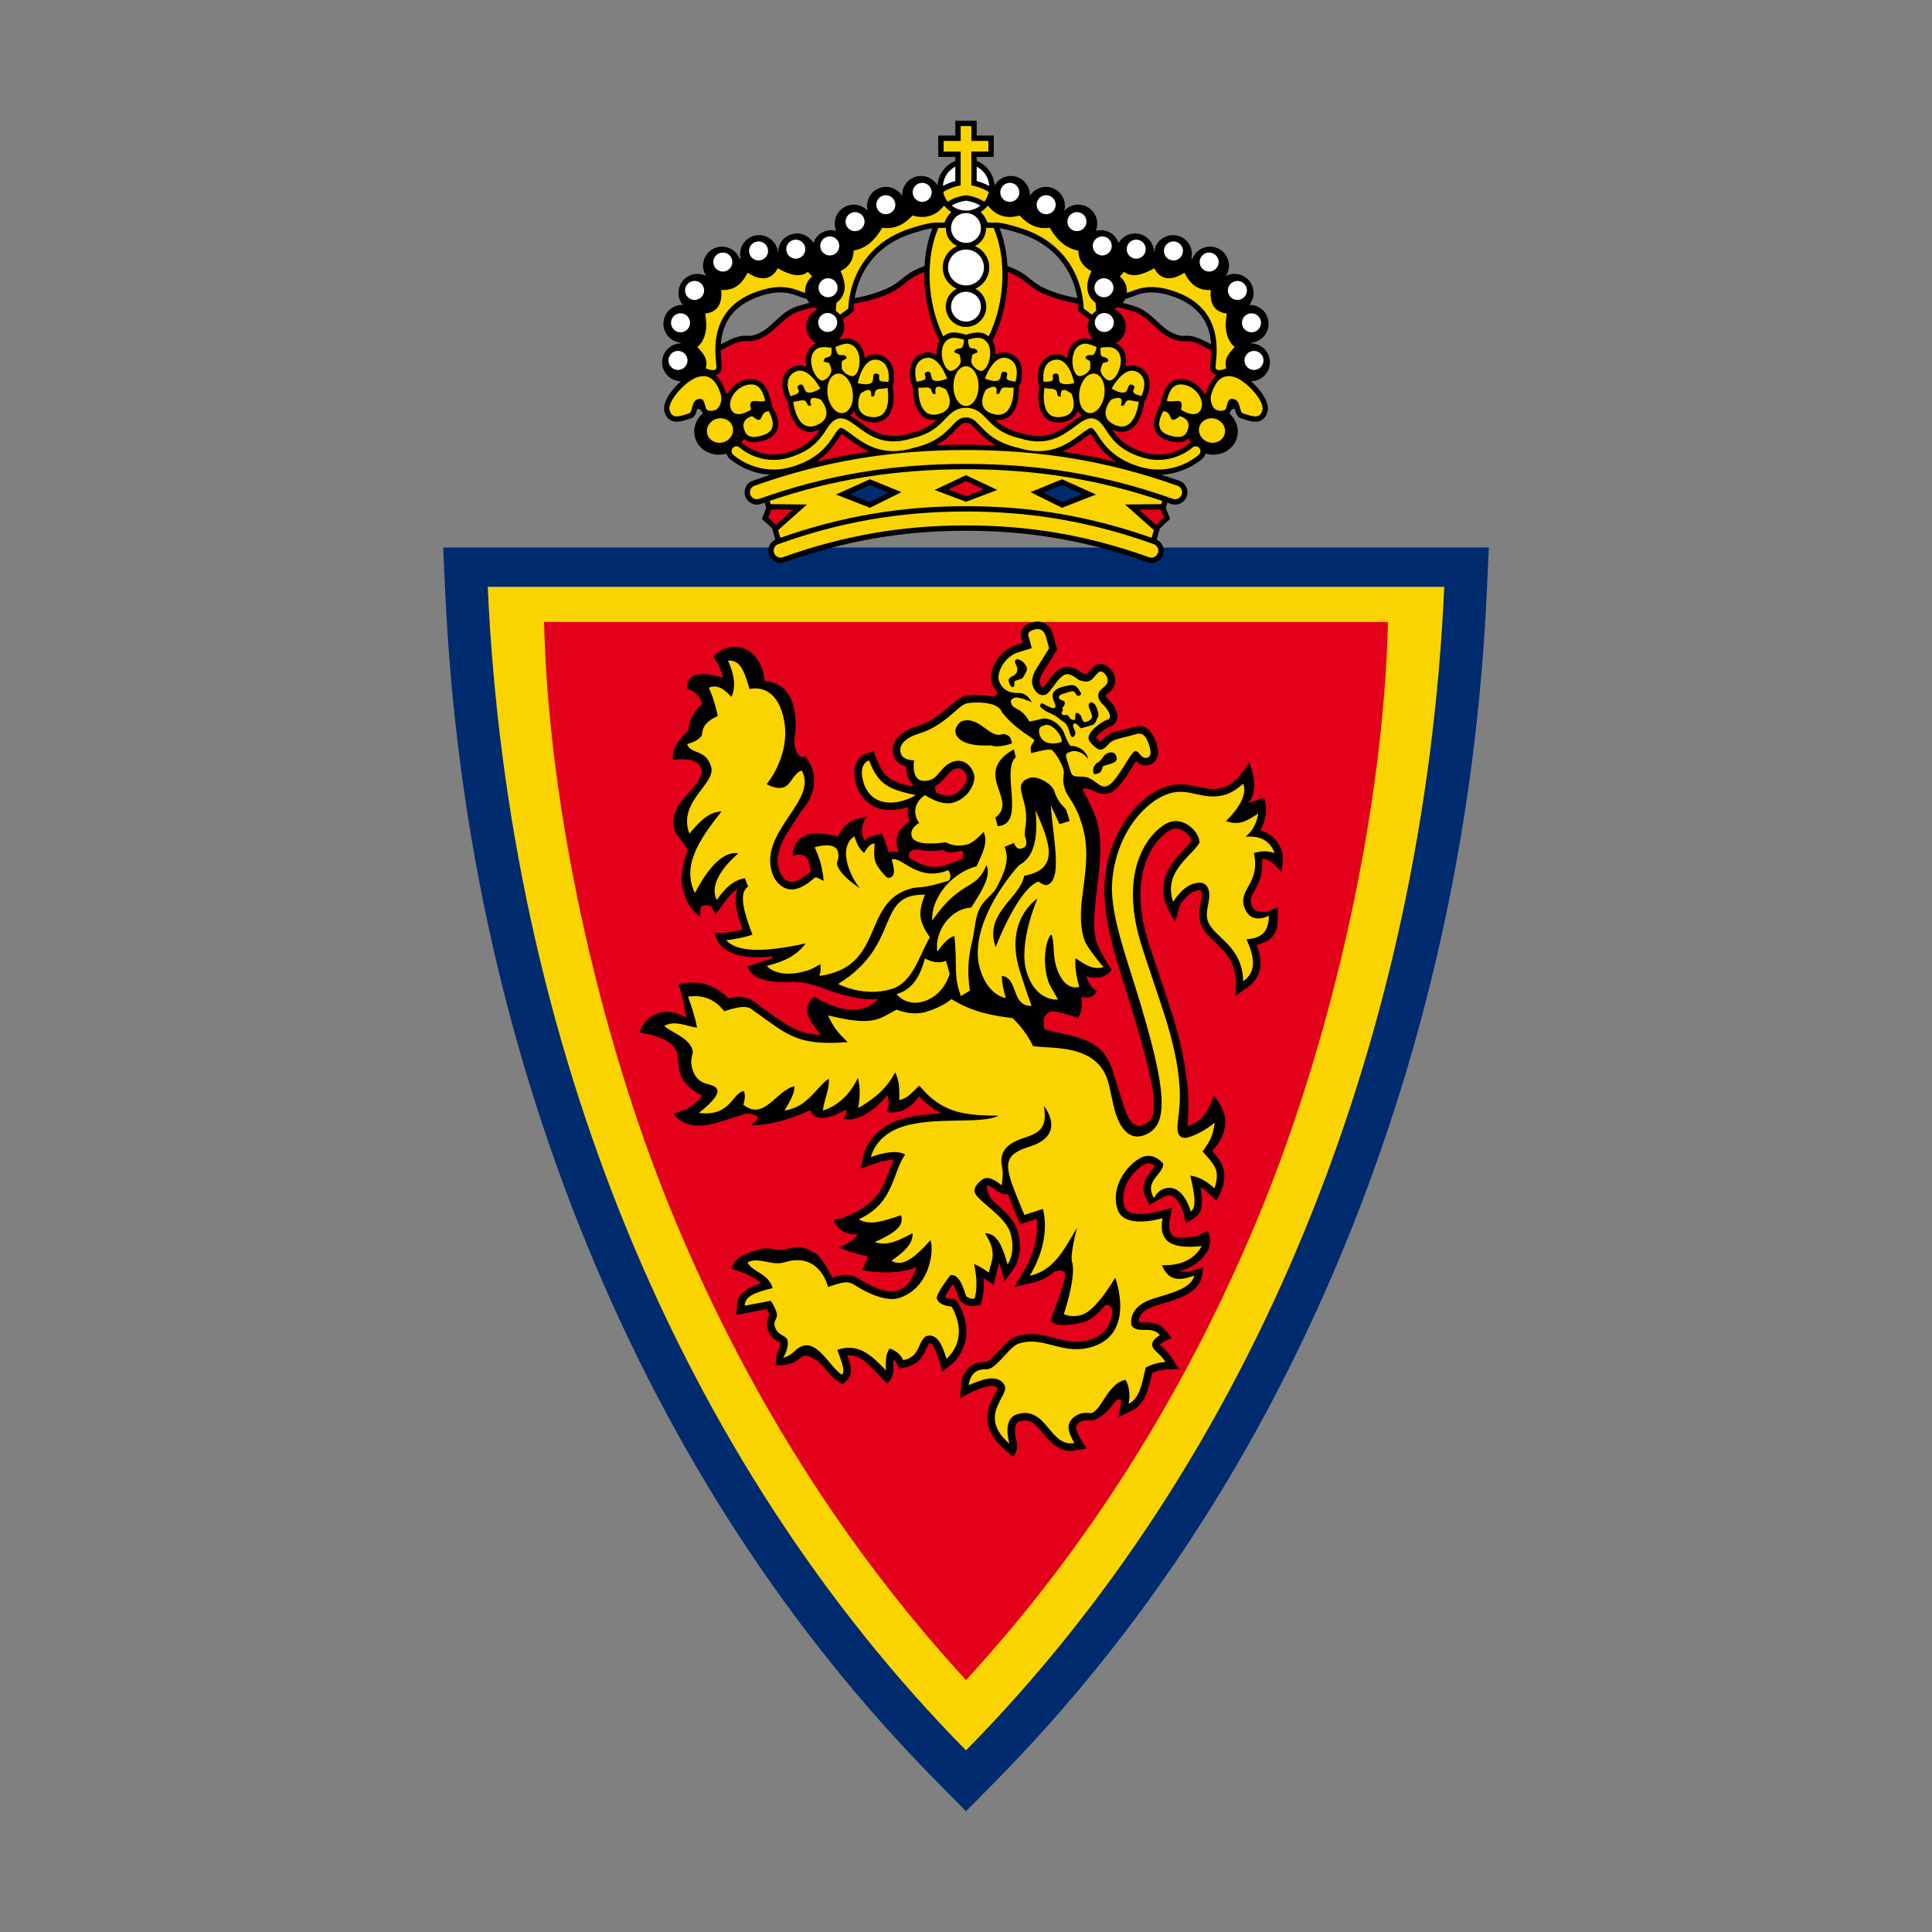 <?xml version="1.0" encoding="UTF-8"?>
<svg data-name="图层_1" xmlns="http://www.w3.org/2000/svg" version="1.1" viewBox="0 0 800 800">
  <rect x="0" y="0" width="800" height="800" fill="#808080" stroke="none"/>
  <!-- Created by @FCLOGO 2025-7-2 GMT+8 22:43:45 . https://fclogo.top/ -->
<!-- FOR PERSONAL USE ONLY NOT FOR COMMERCIAL USE -->
  <path d="M183.515,226.711l.767,17.095c4.294,95.773,24.154,187.385,59.023,272.291,35.025,85.275,83.502,159.671,144.092,221.12l12.603,12.783,12.604-12.783c60.587-61.45,109.066-135.845,144.088-221.12,34.871-84.906,54.73-176.517,59.025-272.291l.767-17.095H183.515Z" style="fill: #002b6e;"/>
  <path d="M400,724.789c118.578-120.263,189.595-293.589,198.033-481.777H201.967c8.438,188.188,79.454,361.513,198.033,481.777" style="fill: #f9d400;"/>
  <path d="M400,695.666c50.519-54.942,91.556-119.976,121.898-193.86,30.686-74.711,51.146-168.701,52.81-244.245H225.291c1.665,75.544,22.127,169.534,52.812,244.245,30.342,73.884,71.378,138.918,121.897,193.86" style="fill: #e2001a;"/>
  <path d="M376.365,355.128h0c-.283-2.602,1.159-3.533,3.736-3.349l.008-.015c2.715.679,6.334.742,10.874.164,1.273,1.844,3.974.796,7.176.396,1.269-.156.378,3.321.378,3.321l-6.163,2.295c-6.709,2.742-12.07-.43-16.01-2.811M387.586,328.006h0s-.707-2.349-.401-2.493c1.86-.876,3.157-2.412,4.323-3.793,1.301-1.536,2.422-2.863,4.144-3.399,3.218-1.003,4.439,2.352,4.65,3.035.493,1.583-1.461,6.478-6.249,7.967-1.99.62-4.657-.238-6.69-1.189l.222-.127ZM521.913,343.87c1.012-1.85,1.712-3.975,2.164-6.525.359-2.593-.047-4.847-.579-7.035,0,0-4.722,1.506-6.634,2.284,2.63-3.097,3.757-8.738.345-16.908-2.18,3.84-5.571,7.848-8.86,9.64-.135.071-.266.133-.399.198-.397.195-.795.376-1.185.496-4.056,1.263-7.17.578-10.77-.217-3.663-.806-7.816-1.722-12.814-.169-11.207,3.487-23.622,17.73-25.667,38.206-1.155,11.574,2.068,24.96,6.754,39.797l1.772,5.65c14.053,45.172,14.46,54.387,6.845,56.759-3.815,1.185-6.154-3.517-7.445-7.671l-3.754-11.771c-.15-.481-.338-.904-.507-1.352.005-.281-.019-.572-.112-.87-4.231-13.6-11.411-14.213-28.491-18.078,0,0-2.025-6.033,2.599-7.468,2.762-.427,11.274,2.719,11.274,2.719,1.566-3.159,1.944-6.033,1.222-8.634,2.499.276,4.964.431,6.479-2.451-2.406-1.768-3.777-3.855-4.248-6.21,4.064,1.136,7.698.855,10.332-2.636,0,0-5.171-8.238-6.156-11.407-3.861-12.412,4.941-34.863-.067-50.959-1.234-3.961-5.784-12.539-5.784-12.539,2.881-1.07,5.059,1.794,8.526,2.019.122.012.243.022.364.026.207.002.414-.004.627-.024.481-.037.975-.108,1.504-.274,3.245-1.009,5.949-5.026,9.418-10.588.54-.869,1.18-1.889,1.74-2.73,1.103,1.107,2.932,2.371,5.644,1.526.845-.261,4.966-1.914,2.892-8.585-1.885-6.053-5.081-8.425-9.496-7.053l-4.453,1.182-3.754.987c-2.768.862-4.037,2.29-4.878,3.235-.3.341-.498.546-.697.699-.593-.437-1.353-1.201-1.794-1.761.377-1.147,3.999-3.904,5.526-4.378,1.603-.498,2.755-1.646,3.164-3.146.273-1.012.175-2.05-.135-3.043-.583-1.88-1.921-3.595-2.88-4.652l-.131-.142-.154-.134c-.56-.478-1.204-1.23-1.331-1.543.002-.005-.072-.378-.074-.385.024.024.83-.744.83-.744,0,0,.647-.589.933-.852,1.945-1.663,2.586-4.175,1.84-6.571-.245-.793-.644-1.57-1.194-2.302-1.865-2.469-4.721-3.247-6.794-1.851l-2.404,2.288c-.38.436-.95,1.089-1.204,1.208-.272.056-1.101-.136-1.77-.398-1.424-1.176-4.632-3.407-7.772-2.431-2.8.874-4.796,3.587-6.558,5.981-.602.819-1.449,1.945-1.924,2.361-.366-.011-.972-.749-1.371-2.031-.164-.525.281-2.208.896-3.399l6.38-10.272-1.684-6.222c-1.323-4.255-4.724-6.216-8.661-4.992-5.372,1.67-4.924,5.154-4.483,6.571,0,0,.281,1.026.541,1.995-1.388.432-2.78.864-2.78.864-7.155,2.225-11.57,10.489-10.028,15.439.488,1.571,1.208,2.826,2.057,3.827.921,1.082-1.282,2.165-2.054,1.976-4.647-1.121-10.027-.52-11.569-.041-1.838.571-3.574,2.078-5.774,3.988-3.164,2.749-7.498,6.513-13.371,8.339-11.567,3.6-10.506,10.186-9.903,12.12.849,2.731,3.049,4.006,5.21,4.606.007,1.165.115,2.477.516,3.771.406,1.308,1.089,2.57,2.201,3.559.824.73-.875.855-2.083.548-7.526-1.921-10.126-3.745-13.101-11.512l-1.042-2.713-2.773.862c-3.536,1.099-6.798,5.175-4.351,13.034,1.433,4.605,4.319,7.868,8.344,9.443,3.782,1.476,8.443,1.337,13.091-.285-.005.026-.014.054-.018.08-.285,1.623-.155,3.321.352,4.95.084.268.283.504.389.77-5.106,3.299-6.781,7.623-4.603,13.071l.003.004c-1.338-.432-2.703-.533-4.1.039l-2.787-7.885-3.721.983c-1.594.292-2.772,1.064-3.743,1.975-1.614-3.878-1.028-7.115,1.114-9.882-6.694.908-9.139,3.203-11.371,7.106-.266.347-.503.753-.694,1.25-.646-.576-1.229-.669-2.099-.623-9.117-2.423-16.346-.074-16.549,8.586,4.435-2.007,6.958.093,7.47,6.483l-1.276.825c-1.123.953-2.821,2.394-5.269,3.155-3.388,1.054-5.753-2.215-6.518-4.672-2.281-7.333,2.289-14.125,6.71-20.694.979-1.458,1.964-2.928,2.876-4.41,0,0,7.118-7.08,4.118-16.721-1.111-3.565-2.967-5.16-2.967-5.16-1.948.608-3.148-.702-4.036-3.379-.532-1.712-.484-3.096-.307-4.537.022-.137.033-.275.054-.408.052-.379.106-.758.162-1.158l-.012.024c.469-4.046.306-8.316-.996-12.505-2.277-7.315-7.255-9.002-11.578-9.356-1.97-15.891-15.016-17.32-21.286-10.009,2.095,2.625,3.338,5.527,3.98,8.608-8.246-2.385-15.204-2.643-14.789,4.6,0,0,4.659,1.014,6.302,6.295-2.342,1.247-5.887,6.756-5.729,10.907-3.58,3.307-7.152,7.273-6.414,12.207,4.652-.707,9.447-.136,11.129,2.43.093.158.181.325.266.51.024.059.056.11.073.172.11.257.211.527.309.836.478,1.541-.458,3.762-2.487,6.439-3.792,5-11.794,10.375-8.246,19.793l4.708,6.517s.543.289.113,1.422c-1.9,4.99-3.148,11.32-1.506,16.594.309.999,1.461,3.942,1.461,3.942,0,0,1.956,3.792,5.337,6.305l.279-4.042c1.284-.75,2.714-1.029,4.442-.325l1.685,3.419,3.014-4.19c2.111-2.941,3.924-5.043,6.048-6.368-1.316,3.213-.843,7.541.923,13.215.343,1.106.841,2.394,1.27,3.597-2.383.593-4.71,1.062-7.162,1.322l-4.479.151c.38,1.816,1.339,3.447,2.509,5.005,3.818,4.231,10.73,5.731,21.638,4.641-.706,1.344-1.882,1.36-3.06,1.645l-7.489,2.576c.525,1.333,1.548,2.587,2.898,3.776.175.23,4.754,2.967,12.952,2.591l-.007.009c.105-.009.203-.004.305-.017.07,0,.136-.004.203-.009,10.419-.759,15.86,4.003,26.767,6.116,3.017.752,6.812,1.288,10.964.972h.089c-5.324,5.376-13.062,6.883-26.56-.986,0,0-4.037,2.848-2.558,7.601.862,2.77,5.382,8.288,5.402,8.311-9.415-.61-13.942-3.851-22.005-9.704l-4.645-3.336c-3.039-2.489-6.34-3.764-11.606-2.151-4.384-4.533-10.355-7.26-17.02-6.436l-3.796.471,1.249,3.614c.659,1.91,1.161,6.378,1.735,8.227.22.705.339,1.419.535,2.123-8.684-4.772-16.372-2.205-19.717,6.131,0,0,13.449,1.323,15.584,8.19.946,3.038.247,4.992,1.482,8.955,1.807,5.807,9.004,8.928,9.004,8.928-2.868,4.083-5.849,5.867-11.74,7.419,0,0,3.991,8.173,18.12,3.777,3.299-1.028,8.983-2.795,11.489-3.577,2.507-.779,5.225,1.24,5.225,1.24-.312,1.375-1.383,2.439-2.783,3.363,6.787.332,15.86-2.184,24.445-6.158,1.816,4.631,7.106,4.035,14.834-.268.501.851.086,2.155-.996,3.781,5.259,1.555,12.07-2.635,18.146-9.737.821,1.945.641,4.297-.199,6.906,5.888,1.358,10.753-2.679,13.274-6.439,3.06,3.214,6.194,5.554,9.408,7.147-5.707.23-11.618.765-17.02,2.442-13.047,4.064-15.286,14.53-15.374,14.975l-1.08,5.386,5.168-1.863c3.704-1.335,6.478-1.823,8.464-1.85-.815,1.746-1.53,3.513-2.185,5.264-1.079,2.883-2.135,5.697-3.788,8.302-4.198,5.64-10.309,9.395-19.075,11.638,2.48,4.806,6.185,5.822,10.205,5.803-1.615,2.282-4.399,4.037-8.025,5.395,3.839,1.535,7.814,2.822,11.999,3.652-.268,1.711-1.113,3.621-2.301,5.64,9.736,1.87,17.528.945,22.639-1.25-1.349,4.058-3.047,7.407-6.548,9.193-.569.264-1.133.527-1.761.722-4.194,1.304-11.944-2.456-15.848-5.129-3.528-2.052-6.194-1.79-10.668-.389-2.091-3.095-3.938-8.216-7.744-10.415-3.898-2.248-6.632-2.886-11.865-1.263-1.748.545-3.814.138-5.999-.289-1.597-.315-3.65.014-5.722.654-.004,0-.009-.006-.013,0-6.075,1.887-9.352,3.141-10.482,7.734,4.527,1.155,8.69,3.031,12.268,6.005-5.623,1.646-9.482,3.784-9.985,8.922l-.403,4.106s10.003-1.867,12.767-2.381c.357.683.737,1.483,1,2.333.029.088-.198.619-.198.619-.476,1.02-1.273,2.717-.501,5.199,1.08,3.469,3.377,4.753,4.751,5.518,0,0,.249.152.454.272.137,1.067-.596,3.181-1.454,4.612l-.475,4.75,3.984-.169c3.083-.89,4.107-1.149,5.328-2.243.917-.82,1.394-1.226,2.202-1.477,2.271-.704,5.919,1.611,8.566,4.749,1.888,2.243,3.675,4.36,5.677,5.63l1.912,1.219,1.739-1.457c2.362-1.979,1.943-5.151.94-8.376-.211-.682-.462-1.356-.707-2.035,5.008-.37,7.718,2.502,12.768,7.81l3.637,3.828c1.512-1.045,2.452-2.86,2.728-5.549-.06-1.524-.097-3.059.059-4.403.452.444.86.904,1.267,1.69l1.059,2.053,2.271-.427c5.989-1.134,7.763-5.1,8.937-7.723.512-1.151.901-1.869,1.374-2.343.227-.004.387.026.454.061.594.311,1.802,1.589,3.362,6.599.069.226.14.459.212.7l1.292,4.356,3.583-2.795c.38-.298,9.258-7.404,5.355-19.953-1.226-3.942-2.516-5.741-2.762-6.06l-.901-1.171-1.494-.038c-1.029-.026-2.215-.359-2.789-.722.495-1.111,1.807-3.186,3.414-5.399.52.726,1.323,2.201,2.379,5.602.03.099.337,1.105.337,1.105l.62.566c.274.256,2.768,2.435,6.223,1.7l1.804-.386.522-1.772c.791-2.687,1.004-5.847.758-9.348.156.108.281.182.44.294l3.676,2.541,1.795-7.16c.193-.695.389-1.396.553-2.118.165.536.326,1.073.497,1.669l1.741,6.084,3.737-5.108c.188-.255,4.546-6.371,1.57-15.94-1.517-4.874-6.348-9.01-10.229-12.337-1.635-1.396-2.955-6.002-2.344-6.293.452-.099,2.473.917,3.926,2.266,0,0,4.369,2.489,4.619,1.166,1.649,4.231,3.908,9.667,4.043,9.992l1.097,2.636s4.802-1.555,6.864-2.22c.729,6.982-1.046,14.491-5.527,21.987l-3.667,6.128,6.982-1.511c3.739-.809,6.749-2.398,9.287-4.468,1.643-1.341,4.935-.877,4.761.993-.43,4.606-3.861,12.472-5.321,16.81l-.826,2.456,2.269,1.249c.429.238,6.139.783,11.725-.955,2.892-.9,5.839-3.573,8.389-6.556,1.116-1.301,3.513.233,3.289,2.425-.177,1.775-.6,3.547-1.399,5.182-1.493,3.046-4.047,5.098-7.81,6.27-5.566,1.728-10.026.57-14.745-.657-4.789-1.25-9.741-2.541-15.608-.712-2.782.864-5.122,3.425-7.598,6.135-1.555,1.704-3.686,4.037-4.865,4.404l-.864.053-3.139.42c-4.788,1.484-6.392,6.378-6.584,9.031l-.402,5.566,4.955-2.609c.013-.009,1.551-.812,5.157-1.933,2.742-.854,4.825-.621,5.353.524-.118.532-.708,1.663-1.181,2.55-1.639,3.072-4.221,7.917-2.446,13.626.884,2.839,2.844,5.891,6.532,9.048l3.521,3.012c1.373-1.586,2.026-3.595,1.447-6.304-.575-1.823-1.128-5.398-.165-7.235.285-.545.672-.86,1.294-1.054,4.305-1.341,6.351.796,9.887,5,3.067,3.656,6.887,8.203,13.441,7.032l4.439-.795-2.337-3.862c-.011-.023-1.202-1.998-1.813-3.963-.795-2.56,2.366-3.576,2.398-3.583,1.083-.339,1.669-.281,2.349-.213l2.557-.156c2.754-.86,6.354-4.183,8.266-7.107,1.414-2.167,3.283-1.66,3.008-.196l-1.143,6.171,5.592-2.842c5.397-2.74,6.684-8.135,8.355-15.559,1.905-.8,3.809-1.322,5.674-1.413l5.351-.264-2.898-4.506c-1.462-2.269-2.901-3.606-3.955-4.578-.347-.322-.748-.705-.938-.945.235-.329.818-.813,1.367-1.085l3.378-1.69-2.296-2.994c-2.666-3.432-6.375-3.432-8.832-3.428-1.42-.004-2.088-.057-2.466-.23-.021-1.507.701-4.688,6.812-6.589l2.417-.745c7.814-2.377,15.191-4.62,16.852-11.032l.72-4.206-4.451,1.385c-2.512.867-4.474.272-5.824.159,5.56-1.223,9.872-4.217,12.344-8.921,1.123-2.506.829-5.125-.28-7.808l-4.554,2.36c-6.344.686-8.625,1.075-10.256-.666-.357-.38-.624-.86-.807-1.447-.376-1.206-.389-2.848-.034-4.91l.853-4.97c-1.681.687-3.705,1.297-5.809,1.754-.099.027-.186.048-.288.074,0-.006.002-.01.008-.017-.407.085-.813.167-1.222.241.004.009.012.021.017.026-4.147.847-11.114,1.499-12.298-2.313-2.765-8.885,5.594-16.841,8.867-17.857,1.502-.471,2.79.234,3.653.908-.332.562-.795,1.193-1.247,1.755-1.762,2.181-4.516,5.596-3.034,10.355l2.077,4.024c0,.004.005.008.005.013.009-.009,5.268-3.215,7.026-3.766,1.02-.315,1.836-.254,2.656.203,2.427,1.344,4.01,5.649,4.374,7.045l1.056,4.067,3.571-2.2c3.578-2.209,3.437-7.161,2.408-12.666,1.184.699,2.375,1.525,3.596,2.679l3.11,2.947,1.819-3.881c.243-.514,2.328-5.186.838-9.979-.68-2.182-2.858-4.918-4.529-6.819,7.096-7.512,7.199-15.601.583-22.901-2.178,7.205-5.528,11.188-10.71,12.601.148-4.81.832-12.265-.56-20.172-.682-6.414-2.294-14.646-5.654-25.447l-1.776-5.38c-1.041-3.42-2.125-6.726-3.24-9.811l-4.988-15.104c-10.303-33.12,6.239-45.91,9.924-47.056,2.121-.659,4.079.413,5.056,1.111,1.548,1.101,2.535,2.566,2.9,3.743-.703.971-1.705,2.083-2.871,3.303-4.497,4.708-11.23,11.757-7.983,22.189.089.285.185.573.289.862.756,2.249,2.138,4.665,3.773,7.137l1.84-6.656c.778-1.367,3.482-5.127,6.597-6.095,2.06-.642,2.203-.184,2.398.449.374,1.198.071,2.777-.283,4.608-.471,2.441-1.006,5.211-.091,8.157,1.031,3.308,3.52,5.673,6.156,8.178,4.059,3.858,8.254,7.845,8.39,16.123l.097,5.887,4.795-3.415c6.232-4.43,6.092-10.654,4.381-16.151-.156-.503-.382-.928-.564-1.417,5.393-1.534,8.52-3.6,8.697-10.287l.141-5.327-4.337,1.802c-.603.322-3.547.086-4.901-.469-.794-.324-1.419-1.206-1.857-2.615-.598-1.921.013-3.157,1.455-5.765,1.608-2.915,3.557-6.891,3.008-12.924,3.382-.753,7.945,5.292,7.945,5.292.748-3.223.841-6.185.176-8.825-1.198-3.287-3.69-6.934-8.78-8.307Z"/>
  <path d="M287.709,369.813h0c3.475-6.641,10.431-17.866,18.049-16.442-6.467,5.516-12.053,13.046-8.983,19.285,3.518-4.89,6.612-8.084,11.664-9.044l1.335,3.49c-2.858,2.128-3.466,6.258,1.805,19.957-3.676,1.123-7.098,1.852-10.882,2.254,4.423,4.898,15.089,5.222,32.898,1.343-3.364,4.556-8.092,7.352-16.115,9.296,0,0,4.447,5.792,17.07,1.864,2.177-.676,5.11-2.596,5.11-2.596.266,1.661.205,3.127-.363,4.894,27.062-3.651,17.522-29.868,37.147-35.973,4.82-1.5,3.909.418,16.19-3.402,1.033-.322,1.318-2.893.013-4.41-12.731,5.205-19.387-6.067-23.41-4.425,0,0,1.323,4.237.833,5.91-.49,1.672-2.168,1.923-2.805,1.501-.635-.42-4.062-4.157-4.811-6.559-.93-2.992-.209-5.891-.341-7.572-2.026.367-3.079,1.979-4.302,3.983-2.322-1.807-3.14-4.337-4.007-6.812,0,0-5.605,2.615-2.604,12.265,1.782,5.731,4.873,9.186,4.873,9.186,0,0-7.967-4.959-9.428-9.655-.461-1.482,1.229-2.535.267-5.624-1.36-4.372-9.587-1.675-9.587-1.675,2.151,4.482,3.369,9.03,3.712,13.955,0,0-2.666-1.69-3.468-1.441-.803.251-3.146,3.248-7.506,4.605-4.935,1.534-9.006-2.246-10.395-6.712-5.324-17.111,19.3-29.808,12.295-42.221-3.527,1.214-4.419,6.034-7.519,6.997-3.214 1-6.968-1.358-6.968-1.358,0,0,11.446-13.388,6.377-29.678-3.893-12.517-13.455-9.661-13.455-9.661-2.459-8.307-4.131-12.066-8.961-11.816,2.766,6.076,3.345,11.15,1.404,15.039-2.683-2.962-5.712-5.419-9.354-3.762,1.748,3.591,2.846,7.679,3.758,11.672-7.525,3.326-6.08,7.157-6.744,8.266-1.563,1.851-3.333,2.605-5.999,3.379,1.653,4.499,7.635,1.882,9.925,9.245,2.282,7.33-14.019,14.415-8.962,27.841,5.65-6.937,9.233-9.049,13.262-9.162-9.755,12.334-16.273,22.542-11.02,33.77M379.212,329.274h0c-10.977-2.502-15.32-3.92-19.329-14.38-2.869.893-3.777,4.449-2.315,9.154,3.143,10.101,13.642,9.857,21.644,5.226ZM519.181,353.209h0c3.148-.828,5.474-1.026,8.602.027-2.199-6.031-7.202-7.171-12.05-6.774,2.974-2.414,4.508-5.216,5.296-9.663,0,0-3.61,2.668-6.603,3.599-3.259,1.016-6.788-.4-6.788-.4,3.598-3.483,9.202-10.151,7.164-15.454,0,0-3.858,3.419-7.117,4.432-9.464,2.945-14.956-3.071-23.582-.386-9.069,2.821-21.471,15.16-23.506,35.555-1.229,12.316,4.284,27.734,9.61,44.852,13.911,44.721,13.806,57.885,2.936,61.269-3.917,1.217-8.463-.507-11.325-9.707-1.164-3.743-2.076-9.78-3.09-13.038-4.832-15.54-23.472-13.073-31.027-14.391-1.854-4.187-4.687-7.761-8.313-11.509-8.171-1.128-16.195-2.25-25.444-7.92,0,0-3.166,3.012-10.252,5.22-6.249,1.941-12.434-.864-12.434-.864-7.308,3.815-9.269,7.13-28.419,2.372,2.764,6.093,5.086,7.979,8.174,11.072-21.38,1.724-25.158-3.28-39.503-13.396-1.774-1.486-4.516-1.781-11.591.614-3.848-4.772-8.317-6.876-15.013-6.046,1.47,4.251,2.921,8.457,3.708,12.848-4.305-.498-9.122-3.249-13.547-.712,2.922,2.774,10.055,4.692,11.671,9.888.684,2.199-1.523,3.176.064,8.285,2.385,7.658,9.147,4.878,10.214,8.309.989,3.168-7.655,9.531-7.655,9.531,13.465,1.697,13.699-8.416,18.727-9.016.551,1.768.363,3.655-.288,5.596,8.46,7.018,13.617-5.881,21.176-7.653.078,3.124-1.843,6.175-4.11,10.064,9.59-1.145,13.533-10.193,18.317-13.133.413,4.122-1.919,8.418-2.453,13.22,6.629-2.17,11.484-7.148,14.503-13.588,1.029,3.86.919,7.921.126,12.511,6.968-3.902,12.249-8.733,15.286-14.796,1.866,3.353,1.78,7.269,1.727,11.433,3.384-.435,5.877-3.754,8.284-5.955,9.702,11.95,19.757,12.295,32.844,12.474-7.335,3.729-25.721.18-39.633,4.506-11.441,3.562-13.256,12.624-13.256,12.624,5.084-1.832,10.938-3.016,14.162-1.029-5.56,8.199-4.425,19.915-19.173,26.822,4.869,2.93,11.279.255,17.529-1.686,1.26,4.451-2.389,7.212-10.925,11.123,5.443,1.819,10.165-.847,15.646-3.708.318,4.369-3.481,7.745-8.716,11.401,4.667,2.892,9.711-1.382,16.182-8.508,1.586,5.104-.698,20.103-13.11,23.968-7.217,2.242-18.522-5.535-18.522-5.535-2.71-1.574-4.524-1.202-10.809.946,0,0-3.347-14.792-18.049-10.216-5.281,1.643-10.798-2.438-15.251.013,1.754,4.089,8.488,4.309,10.372,10.674-8.351,2.019-11.268,3.506-11.636,7.292l10.859-2.028s1.585,2.307,2.381,4.861c.792,2.55-1.521,3.177-.701,5.818,1.232,3.959,4.538,3.415,5.198,5.528.929,2.995-1.755,7.402-1.755,7.402,4.429-1.284,4.863-3.929,8.118-4.943,6.429-1.997,11.486,8.98,16.179,11.961,1.839-1.538-.852-7.073-1.865-10.328,8.811-3.034,14.384,2.476,20.125,8.509-.134-3.327-.244-6.68,1.524-9.068,2.603.995,4.19,1.98,5.649,4.81,7.113-1.343,5.808-7.406,9.384-9.874,4.163-1.361,6.454,2.438,8.5,9.331,0,0,7.616-5.943,4.303-16.59-1.124-3.614-2.261-5.091-2.261-5.091,0,0-5.043-.074-6.031-3.247-.547-1.758,5.592-9.654,5.592-9.654,2.871-.701,4.802,2.922,6.561,8.678,0,0,1.489,1.369,3.479.945,1.223-4.147.913-9.169-.207-14.325,2.147.881,3.923,2.066,6.137,3.595,1.043-5.345,3.631-7.886-1.597-16.304,5.046.072,7.1,5.129,9.335,12.934,0,0,3.659-5,1.111-13.19-2.163-6.954-13.617-13.047-14.768-16.742-.683-2.203,2.789-5.311,4.111-5.721,2.992-.929,7.084,2.912,7.084,2.912,0,0,.653-3.482.414-6.114-.24-2.628-3.418-9.75,8.905-13.582,7.396-2.303,9.552-5.002,8.142-13.25,0,0,9.994,11.95-5.939,16.909-9.42,2.93-10.1,6.327-7.609,14.341.902,2.903,5.492,13.932,5.492,13.932l7.721-2.503c2.094,8.908-.023,18.551-5.486,27.686,10.223-2.218,14.369-11.232,19.589-19.906,0,0-2.996,11.168-2.091,14.077,1.889,6.07-3.384,21.712-3.384,21.712,0,0,3.029,1.667,7.518.268,6.074-1.89,13.754-15.381,13.754-15.381,0,0,8.693,22.978-9.443,28.618-12.322,3.838-19.88-4.623-30.356-1.365-3.962,1.231-8.498,9.305-12.46,10.535-1.232.385-2.421-.021-4.005.476-4.048,1.257-4.413,6.295-4.413,6.295,0,0,1.652-.898,5.699-2.159,5.725-1.782,8.598.319,9.337,2.696,1.289,4.135-11.3,12.398,1.857,23.656,0,0-3.266-10.186,3.162-12.183,12.147-3.781,13.457,13.769,23.7,11.936,0,0-1.384-2.273-2.123-4.65-1.341-4.312,2.413-6.832,4.436-7.462,2.732-.847,3.851-.04,4.908-.369,4.048-1.257,6.779-12.347,13.981-13.716,1.635,2.775,1.944,6.253,1.259,9.945,4.418-2.249,5.303-7.157,7.096-15.053,2.476-1.246,5.234-2.109,8.182-2.256-2.433-3.782-4.78-4.5-5.383-6.435-.849-2.733,3.099-4.633,3.099-4.633-3.384-4.356-9.242-.217-11.815-4.143,0,0-1.889-7.624,8.852-10.964,8.363-2.602,15.833-4.345,17.194-9.595-5.679,1.957-10.554,2.702-13.415-4.326,6.135.241,13.064-1.457,16.459-7.922-12.332,1.327-17.958-1.555-16.243-11.551,0,0-15.933,4.956-18.645-3.76-3.287-10.562,5.888-20.177,10.905-21.738,4.667-1.453,8.051,2.905,8.051,2.905.23,4.464-8.283,7.208-3.731,14.385,0,0,.991-3.011,4.16-3.997,7.924-2.469,10.951,9.434,10.951,9.434,2.833-1.75,1.226-8.783-.169-14.815,3.545.407,6.777,2.235,9.927,5.216,0,0,1.858-3.957.682-7.744-.824-2.641-5.508-7.458-5.508-7.458,2.478-3.553,4.381-6.094,4.966-11.977,0,0-4.691,4.166-10.854,6.08-2.2.687-3.727-.19-4.22-1.775-1.807-5.808,5.29-13.717-5.252-47.607-2.286-7.351-7.745-23.033-10.005-30.294-10.723-34.465,6.063-49.1,11.963-50.935,5.852-1.822,11.99,3.946,12.13,8.583-2.964,5.365-15.349,12.113-10.903,24.538,0,0,3.355-5.969,8.372-7.53,3.701-1.15,5.541.112,6.28,2.489,1.232,3.963-1.715,8.451-.374,12.763,2.165,6.957,14.436,10.092,14.686,25.171,4.586-3.259,5.647-8.225,1.343-17.411,6.606-.51,9.148-3.183,9.323-9.755,0,0-7.74,4.291-10.273-3.853-2.273-7.306,6.872-9.717,4.03-22.11ZM382.597,414.626h0c8.451-2.627,10.639-11.421,10.639-11.421l-1.51-5.324c-2.757,1.077-5.677.681-8.728-1.05-2.37,9.139-6.434,13.301-11.757,14.809,0,0,3.961,5.285,11.355,2.987ZM395.726,303.66h0c1.916,6.16,14.478,4.957,14.478,4.957,2.201.862,5.71.349,8.826-.816,0,0-.418-2.571-1.341-3.059-.923-.486-1.669-1.024-2.904-.64-5.104,1.588-9.35-7.714-16.391-5.523-1.057.329-3.379,2.79-2.669,5.08ZM419.797,310.267h0c-17.701,10.141,2.257,20.926-7.628,28.251l.919,3.574c11.971-.632,1.218-22.777,7.516-28.6l-.807-3.225ZM372.99,311.893h0c-.546-1.762-.588-5.612,7.866-8.24,10.21-3.179,15.797-11.287,19.144-12.329,2.111-.657,13.318-1.247,14.799,3.507,3.755,4.625,6.569,6.837,13.416,11.467.384,1.232-2.31,1.878-1.162,5.575,0,0,6.921-1.96,8.252-1.409,1.33.553,4.072,5.018,4.972,7.916.767,2.466-.83,3.541.594,8.118,1.314,4.225,4.097,5.097,7.166,14.957,5.423,17.432-3.75,32.644.905,47.609,1.042,3.347,7.994,11.417,7.994,11.417-4.284,1.135-7.271-.749-11.591-3.734-.365,3.784.464,8.099,1.57,11.868,0,0-6.176,2.502-9.57-8.413-1.535-4.931-.631-10.62-2.007-13.279-2.017,1.591-4.059,10.533-1.322,19.331.492,1.587,4.106,7.611,4.106,7.611,0,0-9.069,1.276-13.013-11.401-3.669-11.795,4.462-30.355,4.462-30.355,0,0-13.938,8.583-7.309,29.888,2.357,7.573,4.897,14.504,4.897,14.504-8.581.351-5.419-11.832-12.347-12.381.06,2.683.634,5.761,1.683,9.132,0,0-7.161-.666-10.611-11.761-4.654-14.962,7.742-34.077,16.093-43.239,5.657-2.92,8.076-10.044,6.816-22.784,5.461,12.591,10.706,24.476-4.689,27.141-1.705,9.413-16.817,15.466-11.851,29.563,5.222-13.017,12.176-25.415,17.81-27.168,0,0,2.123,1.849,3.53,1.411,6.513-2.027,2.434-19.486,1.538-32.92l3.575,7.772,4.227-1.316s-.986-3.168-1.371-4.402c-.384-1.234-3.329-2.632-4.973-7.915-1.039-3.344-7.22-6.444-10.036-5.569-4.048,1.26-4.559,3.349-3.078,8.102,3.011,9.685.19,13.652.957,16.118.767,2.465,1.141,4.28-1.327,5.048-2.465.767-3.217-2.283-3.217-2.283l-3.942,1.612c2.29,5.24.036,10.605-3.357,16.956-1.428,2.669-5.196,5.13-6.774,8.209-2.174,4.248-2.115,9.33-3.43,14.648-1.429,5.763-1.962,12.25-.758,19.674l-3.72,2.317c-3.267-8.638-1.338-11.747-2.708-24.838-2.398.36-5.02,3.587-7.069,6.448-1.299-7.901,5.081-17.801,14.014-18.263,2.955-4.782,8.772-12.773,6.303-17.602-4.303,10.992-10.609,5.618-22.391,22.993-.728-7.305,5.867-19.01,18.299-22.493,2.317-4.968,4.985-10.046,2.911-14.231,0,0-3.701,4.243-6.342,5.064-5.456,1.699-9.318-.771-9.318-.771-7.016,1.024-13.132.61-14.064-2.381-1.096-3.522,3.088-5.597,3.088-5.597-2.235-3.079-2.872-7.99,2.39-11.558,0,0,6.672,4.686,11.953,3.041,6.341-1.971,9.329-8.503,8.288-11.846-1.04-3.345-4.128-6.441-8.53-5.074-4.754,1.482-6.08,6.529-9.425,7.568-8.803,2.739-6.776-8.126-6.776-8.126,0,0-4.556.26-5.541-2.91ZM432.886,300.209h0c-1.948.566-3.164.992-2.468,3.857,1.369,4.402,6.156,4.266,9.27,3.104.002-3.091-4.337-7.726-6.802-6.96ZM418.487,283.994h0c.357.614,1.16.779,1.514.007.258-.579-.34-1.29.172-1.817.585-.602,1.91-.75,2.675-1.078.815-.351,1.067-1.119,1.5-1.846.631-1.054,1.221-1.901.686-3.176-.384-.918-1.177-1.938-2.055-2.433-.598-.335-1.378-.879-2.072-.583-1.369.588-.074,2.248.236,3.228.592,1.871-.619,3.157-2.193,3.859-.513.231-1.204.685-1.269,1.288-.089.862.384,1.824.805,2.552ZM430.733,292.423h0c.144.491.803.992,1.219,1.27.596.402.978.776,1.706,1.067.877.351,1.81.88,2.691,1.307,1.509.726,2.584,1.963,3.968,2.799,1.365.827,1.827,2.107,2.351,3.554.217.601.571,2.597,1.24,2.761.924.227,1.46-1.108,1.384-1.81-.085-.772-.624-1.524-.824-2.293-.169-.646-.349-1.29.518-1.506.642-.162,1.679,1.005,2.083,1.457.344.385.255.52.756.495.281-.014.611-.175.879-.26.739-.229,1.469-.405,2.204-.632.826-.256,1.829-.379,2.395-1.078.343-.423.581-.933.744-1.452.164-.505.306-.725.566-1.171.475-.812.162-1.781-.099-2.613-.285-.923-.515-1.891-1.16-2.627-.285-.328-.783-.789-1.257-.865-.951-.153-1.469.775-1.295,1.591.186.856.616,1.693.897,2.524.233.685.663,1.499.397,2.244-.314.872-1.688,1.705-2.643,1.781-1.52.121-1.34-2.246-2.24-3.038-.37-.327-1.151-1.033-1.667-.601-.486.408-.1,1.683-.321,2.266-.31.802-.771.608-1.438.329-.809-.335-.915-.881-1.424-1.499-.665-.81-1.139-.166-1.99-.294-.494-.075-.777-.568-.762-1.043.011-.422.414-.555.464-.988.049-.421-.273-.823-.036-1.236.156-.27.469-.382.615-.678.164-.318.296-.923.263-1.262-.118-1.212-2.953-.804-2.349-2.55.281-.815,1.772-1.07,2.474-1.325.61-.225,1.253-.437,1.882-.601.553-.144,1.389-.329,1.897.039.701.508.841,1.893,1.937,1.651.357-.078.892-.449.917-.856.021-.372-.488-.832-.659-1.175-.467-.95-1.273-2.056-2.359-2.33-1.231-.312-3.268.271-4.5.575-1.53.378-3.236,1.1-4.034,2.495-.763,1.336.057,2.847.532,4.168.179.499.682,1.48.248,1.924-.506.512-1.389.217-1.937-.01-.577-.24-1.139-.521-1.699-.787-.433-.207-1.325-.918-1.783-.91-.494.009-.871.786-.75,1.19ZM453.532,316.609h0c-.305.423-.744.93-.808,1.47-.07.561-.243,2.459.585,2.508.505.032,1.583-.361,2.018-.633.522-.328.843-.971,1.012-1.543.116-.393.126-.918.462-1.156.322-.224,1.029-.354,1.399-.49,1.563-.573,4.629-.856,4.166-3.125-.334-1.636-1.395-2.416-3.116-1.992-1.327.327-2.233,1.298-2.921,2.424-.402.657-.812,1.026-1.438,1.452-.539.369-.957.527-1.36,1.084ZM413.603,281.683h0c-.93-2.994,2.182-9.752,7.992-11.56,2.993-.932,5.634-1.753,5.634-1.753,0,0-.866-3.401-1.358-4.986-.494-1.585.862-2.199,2.446-2.691,1.583-.493,3.739-.391,4.781,2.954.657,2.113,1.301,4.81,1.301,4.81l-5.786,9.33s-1.821,3.463-1.107,5.753c.985,3.167,3.054,4.841,5.34,4.13,2.288-.713,5.049-7.364,8.393-8.403,2.113-.659,5.321,2.207,5.321,2.207,0,0,2.486,1.159,4.246.61,1.76-.547,2.799-2.8,4.395-3.876,1.597-1.076,5.297,3.37,2.392,5.821-1.312,1.374-3.547,2.263-2.615,5.255.439,1.409,2.273,2.962,2.273,2.962,0,0,4.394,4.813,1.225,5.798-2.113.659-8.676,5.018-7.633,8.362.218.703,3.526,4.504,5.11,4.011,2.993-.932,2.51-3.099,6.209-4.251,2.286-.711,5.214-1.238,8.207-2.167,2.99-.931,4.411,1.138,5.615,5.013.655,2.111.731,4.214-.853,4.707-2.818.877-3.319-3.218-5.255-2.615-1.935.6-7.497,13.146-11.545,14.406-2.818.877-4.115-1.925-7.629-3.421-2.985-1.269-6.37.631-7.301-2.361-.549-1.762-1.482-4.754-1.92-6.163-.437-1.409.389-1.858,2.15-2.407,1.76-.547,4.895.215,6.993,3.232-.582-3.103-3.532-5.558-7.529-5.575,0,0-1.692-2.95-2.184-4.535-1.369-4.399-6.435-7.655-9.956-6.559-1.232.383-4.688,1.074-4.688,1.074-3.775-6.551-6.618-4.509-7.601-7.677-.328-1.057.034-1.75,1.619-2.243,1.584-.493,6.96,1.891,6.96,1.891-1.35-2.476-3.171-3.954-5.64-3.844,0,0-6.139.75-8.002-5.237ZM383.049,370.456s-2.969,6.283-1.571,10.773c1.191,3.829,3.578,6.852,3.578,6.852-4.531,7.782-7.067,18.71-15.784,21.418-11.619,3.617-22.221-2.064-22.221-2.064,26.618-16.39,15.012-37.4,35.999-36.979Z" style="fill: #f9d400;"/>
  <path d="M315.437,122.398h0c7.883-2.451,11.861-.981,15.371.318,1.062.394,2.141.789,3.282,1.065.268.606.627,1.143,1.02,1.645-1.402.335-2.899.735-4.581,1.258-4.28,1.333-7.032,3.905-9.691,6.391-2.468,2.308-4.798,4.488-8.309,5.582-1.436.447-2.286.423-3.273.395-1.08-.03-2.308-.065-4.05.477-2.102.652-3.6,1.437-5.184,2.266-.493.257-1.002.519-1.53.778.471-7.143,3.595-16.022,16.945-20.175M378.202,96.502h0c4.05-1.26,6.383-1.8,7.915-2.018-1.888,4.699-2.972,10.067-3.302,15.663-5.168,1.908-7.385,3.699-9.516,5.439-2.392,1.956-4.652,3.801-11.897,6.056-2.982.928-5.378,1.446-7.504,1.759,1.191-7.152,5.875-21.168,24.304-26.899ZM413.888,94.49h0c1.527.216,3.841.745,7.907,2.009,18.433,5.734,23.117,19.747,24.306,26.9-2.126-.314-4.524-.832-7.503-1.76-7.248-2.256-9.508-4.101-11.897-6.055-2.134-1.737-4.352-3.531-9.519-5.436-.325-5.599-1.411-10.959-3.294-15.659ZM469.189,122.713h0c3.51-1.299,7.483-2.766,15.372-.315,13.345,4.151,16.482,13.034,16.953,20.179-.528-.263-1.038-.525-1.531-.784-1.589-.83-3.087-1.611-5.189-2.266-1.741-.542-2.968-.508-4.052-.478-.983.029-1.834.051-3.27-.396-3.511-1.093-5.841-3.271-8.307-5.581-2.663-2.487-5.412-5.06-9.692-6.39-1.675-.523-3.169-.923-4.571-1.255.37-.471.703-.977.964-1.539l3.323-1.176ZM519.767,126.56c-.828-.257-1.662-.335-2.484-.317.623-.76,1.121-1.643,1.428-2.637,1.291-4.146-1.027-8.554-5.174-9.845-2.066-.642-4.197-.388-5.978.54.401-.605.749-1.246.975-1.97,1.291-4.147-1.028-8.557-5.175-9.85-3.989-1.238-8.192.877-9.655,4.729-.135-.044-.26-.091-.386-.141.964-3.998-1.293-8.112-5.277-9.35-4.145-1.29-8.556,1.025-9.846,5.176-.203.645-.28,1.292-.307,1.936l-.07.008c.131-3.463-2.022-6.728-5.494-7.809-3.572-1.112-7.327.463-9.124,3.566-.794-2.275-2.596-4.17-5.074-4.944-1.494-.464-3.017-.445-4.422-.056.093-.223.211-.432.283-.668,1.293-4.147-1.025-8.557-5.172-9.847-3.006-.936-6.132.043-8.127,2.219,1.101-4.063-1.178-8.3-5.232-9.56-3.514-1.096-7.2.419-9.031,3.429.196-3.518-1.976-6.854-5.493-7.95-3.57-1.108-7.324.462-9.124,3.563-.061-.914-.196-1.834-.478-2.747-1.097-3.526-3.718-6.126-6.901-7.418,0-.663-.002-1.223,0-1.635h7.058l-.002-8.85s-4.973-.003-7.058,0c.002-1.81,0-6.133,0-6.133l-8.853.003s.002,4.321,0,6.131h-7.062l.002,8.852h7.062v1.633c-4.287,1.735-7.083,5.729-7.381,10.164-1.803-3.101-5.556-4.674-9.123-3.563-3.518,1.094-5.692,4.432-5.494,7.95-1.832-3.01-5.519-4.524-9.034-3.431-4.051,1.262-6.331,5.499-5.231,9.559-1.995-2.175-5.122-3.151-8.124-2.216-4.149,1.29-6.466,5.7-5.176,9.847.073.235.19.443.286.668-1.405-.39-2.928-.407-4.421.058-2.478.772-4.281,2.667-5.074,4.945-1.8-3.106-5.555-4.679-9.126-3.568-3.469,1.079-5.625,4.344-5.492,7.809l-.069-.008c-.029-.642-.108-1.292-.306-1.938-1.293-4.147-5.7-6.464-9.848-5.173-3.982,1.238-6.239,5.352-5.274,9.347-.127.051-.256.1-.39.144-1.465-3.851-5.667-5.966-9.654-4.726-4.149,1.29-6.465,5.7-5.175,9.848.227.724.572,1.367.97,1.97-1.776-.928-3.909-1.182-5.975-.54-4.146,1.29-6.463,5.7-5.172,9.847.309.994.805,1.874,1.428,2.635-.824-.018-1.655.063-2.483.32-4.146,1.29-6.465,5.697-5.176,9.847.972,3.12,3.711,5.201,6.772,5.492-.004.1-.013.201-.021.3-.703.018-1.409.095-2.116.314-4.146,1.29-6.465,5.7-5.173,9.847,1.041,3.352,4.127,5.469,7.459,5.494-4.266,3.723-7.924,9.156-6.798,12.775.514,1.651,1.392,2.809,2.61,3.447,2.142,1.117,4.574.345,7.397-.547l.836-.263c1.787-.556,2.256-2.337,2.632-3.765.154-.586,1.556.251,1.556.251.166.534.452.987.824,1.361-2.954,2.606-4.335,6.577-3.162,10.344,1.611,5.179,7.391,7.982,12.985,6.368.022.073.017.151.041.222.21.676.594,1.309,1.151,1.824.351.326,6.874,6.209,16.97,6.703-2.439.791-4.88,1.606-7.321,2.474-1.284.456-2.31,1.382-2.895,2.612-.553,1.162-.644,2.466-.264,3.686.022.07.043.136.067.203.453,1.277,1.381,2.307,2.61,2.891,1.228.583,2.608.655,3.889.197.513-.181,1.023-.351,1.533-.525l.628,2.182-1.785,4.56,4.237,3.948,1.338,4.636c-1.058.501-1.914,1.324-2.422,2.397-.581,1.23-.649,2.61-.19,3.892.457,1.281,1.387,2.305,2.616,2.884,1.227.583,2.608.65,3.889.192,24.855-8.895,48.701-13.037,75.047-13.036,26.346,0,50.193,4.141,75.045,13.039,1.284.457,2.664.389,3.895-.195,1.226-.581,2.155-1.605,2.613-2.884.456-1.28.39-2.662-.191-3.892-.509-1.072-1.364-1.891-2.417-2.394l1.339-4.644,4.23-3.941-1.782-4.553.626-2.176c.515.181,1.026.33,1.534.512,1.281.459,2.662.387,3.891-.199,1.226-.584,2.153-1.61,2.609-2.891.455-1.28.387-2.662-.198-3.89-.585-1.225-1.61-2.155-2.894-2.611-2.489-.886-4.975-1.677-7.457-2.479,10.153-.458,16.75-6.372,17.103-6.695.617-.574,1.018-1.289,1.208-2.05,5.591,1.606,11.361-1.195,12.972-6.369,1.173-3.768-.207-7.738-3.162-10.344.373-.374.655-.825.821-1.36,0,0,1.407-.838,1.557-.252.378,1.428.847,3.209,2.634,3.765l.837.263c2.818.895,5.254,1.664,7.394.547,1.219-.637,2.097-1.795,2.611-3.447,1.126-3.619-2.535-9.054-6.799-12.776,3.336-.024,6.42-2.139,7.462-5.495,1.292-4.144-1.027-8.554-5.174-9.845-.705-.219-1.413-.298-2.116-.314-.011-.099-.019-.198-.025-.302,3.065-.289,5.803-2.37,6.777-5.493,1.288-4.146-1.029-8.554-5.174-9.847Z"/>
  <path d="M400,175.064h0c-1.428,0-2.074.525-4.22,2.781-1.804,1.897-4.202,4.404-8.142,6.541,4.067-.166,8.182-.255,12.361-.253,4.2,0,8.332.097,12.416.266-4.009-2.157-6.398-4.664-8.203-6.559-2.137-2.249-2.78-2.776-4.213-2.776M353.51,128.863h0l-4.551,3.363c.092.22.208.424.281.656.901,2.904.011,5.91-2.009,7.91,1.328-.466,2.934-.853,4.278-.644,4.122.649,6.202,4.201,6.558,8.161,1.463-1.194,3.251-1.86,5.415-1.519,2.095.331,3.818,1.361,4.983,2.984,2.422,3.389,1.672,8.188,1.579,8.723l-.44,1.43.044.227c.168.873,1.538,8.639-2.297,12.611-1.22,1.264-3.476,2.643-7.29,2.044-3.581-.564-5.243-2.381-6.012-3.81-.144-.268-.227-.551-.332-.83-.477.75-1.055,1.379-1.701,1.882,1.444.737,2.83,1.753,4.194,2.77,4.633,3.466,10.398,7.777,20.621,4.612,5.804-1.32,8.822-3.45,11.083-5.595-2.703.383-4.583-.462-5.738-1.353-4.09-3.155-4.157-10.249-4.113-11.88l-.014.002-.609-1.847c-.169-.516-1.606-5.16.3-8.859.914-1.776,2.465-3.046,4.489-3.676,2.09-.65,3.955-.252,5.577.713-.061-1.119.002-2.234.235-3.267.212-.94.557-1.782,1-2.53-4.397-8.645-6.493-18.878-6.318-28.587-9.635,3.788-7.102,6.979-20.666,11.197-3.395,1.057-6.093,1.616-8.457,1.933-.106,1.147-.106,1.883-.106,2.039l.015,1.138ZM451.501,179.672h0c-.778.472-1.956,1.349-2.673,1.884-2.256,1.687-5.175,3.868-8.883,5.441,7.548,1.108,14.989,2.554,22.372,4.343-5.219-3.328-7.788-7.219-9.538-9.879-.393-.596-.885-1.308-1.278-1.79ZM348.5,179.677h0c-.391.476-.886,1.188-1.284,1.795-1.728,2.626-4.257,6.466-9.372,9.771,7.311-1.768,14.666-3.2,22.135-4.297-3.682-1.56-6.571-3.714-8.805-5.387-.717-.534-1.896-1.415-2.675-1.882ZM298.548,153.624h0c-.515.974-1.324,1.504-2.275,1.724,1.649,1.381,3.151,3.665,4.276,7.286.15.476.798.365,1.12-.164,1.343-2.204,3.509-4.121,6.355-5.006,2.417-.752,4.54-.655,6.309.294,2.904,1.554,3.888,4.899,4.477,6.895l.73,2.436.132.996.623,1.158c1.936,3.595,2.405,6.497,1.431,8.876-.812,1.99-2.598,3.429-5.315,4.274-3.822,1.189-6.599.926-8.44-.737-.234.543-.529,1.06-.854,1.567.223.136.439.292.642.475.311.288,7.753,6.977,18.732,3.563,7.786-2.422,10.832-6.156,13.025-9.403-3.414,1.588-5.928.928-7.439.081-4.502-2.53-5.597-9.531-5.793-11.156l-.013.004-.871-1.74c-.242-.488-2.338-4.876-.988-8.813.646-1.887,1.999-3.369,3.909-4.285,1.973-.947,3.873-.823,5.616-.103-.795-3.898.186-7.894,3.947-9.697.026-.013.059-.018.084-.034-1.731-.942-3.118-2.527-3.751-4.559-1.214-3.904.789-8.006,4.486-9.552-.557-.191-1.08-.454-1.577-.761-1.758.367-3.693.854-5.943,1.554-7.658,2.383-10.075,9.508-17.999,11.973-3.434,1.068-4.421-.03-7.323.873-2.928.91-4.668,2.139-7.444,3.414.018,1.925.175,3.645.304,4.989.185,1.88.269,2.737-.174,3.578ZM465.782,137.556h0c-.632,2.033-2.021,3.615-3.75,4.559.025.014.057.02.082.03,3.754,1.802,4.745,5.789,3.958,9.681,1.769-.722,3.668-.806,5.607.123,1.912.918,3.263,2.4,3.91,4.287,1.35,3.942-.746,8.323-.991,8.81l-.892,1.34c.196,3.142-2.661,8.461-2.7,8.524-2.476,3.847-6.308,4.908-10.528,2.941,2.194,3.245,5.241,6.986,13.034,9.408,10.967,3.412,18.421-3.277,18.738-3.57.203-.188.423-.346.655-.486-.326-.498-.642-1.006-.877-1.548-1.84,1.667-4.615,1.928-8.439.739-2.713-.847-4.503-2.284-5.315-4.276-.972-2.378-.505-5.279,1.431-8.874l.623-1.16.131-.996.732-2.433c.588-1.999,1.572-5.341,4.477-6.895,1.77-.949,3.891-1.044,6.311-.294,2.843.886,5.011,2.803,6.352,5.006.323.53.971.64,1.118.164,1.13-3.626,2.632-5.909,4.285-7.291-.955-.218-1.77-.745-2.285-1.722-.439-.84-.355-1.696-.175-3.576.13-1.344.293-3.062.311-4.989-2.782-1.277-4.521-2.507-7.451-3.416-2.902-.904-3.889.195-7.323-.874-7.921-2.465-10.339-9.591-17.999-11.973-2.248-.697-4.181-1.186-5.938-1.555-.497.308-1.02.574-1.576.765,3.693,1.549,5.696,5.649,4.483,9.552ZM410.954,141.143c4.396-8.645,6.496-18.878,6.32-28.587,9.634,3.788,7.104,6.977,20.665,11.195,3.398,1.057,6.096,1.615,8.458,1.931.108,1.148.108,1.886.106,2.042l-.015,1.138,4.554,3.363c-.093.22-.207.425-.279.656-.904,2.902-.013,5.91,2.007,7.91-1.316-.461-2.934-.855-4.282-.641-2.702.421-4.783,2.182-5.85,4.954-.384.99-.608,2.083-.712,3.201-1.46-1.19-3.247-1.854-5.408-1.515-2.096.328-3.819,1.361-4.981,2.984-2.425,3.386-1.672,8.188-1.58,8.723l.336,1.916h.015c-.2,1.128-.784,5.203.332,8.797.408,1.309,1.044,2.552,2.011,3.552,1.219,1.264,3.474,2.645,7.29,2.045,3.201-.504,5.41-2.149,6.355-4.616.479.739,1.052,1.357,1.688,1.859-1.443.734-2.829,1.752-4.191,2.771-4.633,3.465-10.399,7.78-20.303,4.698-6.06-1.387-9.136-3.535-11.401-5.681,2.7.38,4.58-.465,5.732-1.353,4.373-3.378,4.143-11.256,4.105-12.144l-.011-.232.642-1.35c.173-.516,1.61-5.158-.296-8.859-.913-1.774-2.467-3.045-4.493-3.676-2.091-.65-3.955-.255-5.577.713.061-1.119-.002-2.234-.235-3.267-.213-.942-.558-1.782-1.003-2.53Z" style="fill: #e2001a;"/>
  <path d="M406.078,87.736h0c1.297,1.263,2.197,2.738,2.796,4.37,1.329.05,2.668.078,4.018.05,1.629.095,4.184.557,9.563,2.232,26.675,8.297,26.263,33.368,26.263,33.368l3.435,2.539c.502-.622,1.101-1.14,1.753-1.577l-.251-3.336c-4.122-3.04-4.293-7.615-1.707-13.131-3.361-1.655-5.334-4.382-5.465-8.508-4.892-.823-8.773-4.159-11.826-9.47-4.935.802-8.993-1.225-12.479-5.043-5.239,1.493-9.645.253-13.074-4.064h-.004c-.25.301-.547.547-.826.819.008.002.009.007.015.009-.689.703-1.407,1.329-2.21,1.743M391.712,85.993h0c.004-.002.008-.005.015-.009-.279-.272-.575-.518-.826-.819h-.004c-3.429,4.317-7.836,5.557-13.073,4.067-3.489,3.816-7.548,5.843-12.482,5.041-3.053,5.314-6.934,8.65-11.826,9.473-.129,4.125-2.102,6.852-5.464,8.505,2.586,5.517,2.415,10.093-1.707,13.134l-.251,3.336c.653.436,1.251.955,1.752,1.578l3.438-2.542s-.415-25.072,26.261-33.368c5.38-1.675,7.932-2.138,9.562-2.232,1.352.028,2.69,0,4.019-.05.598-1.629,1.499-3.107,2.796-4.367-.804-.417-1.524-1.043-2.21-1.746ZM409.274,62.771h0v-4.425h-7.062v-6.13h-4.424v6.13h-7.064l.002,4.425,7.062.002v13.96c-2.926.59-5.169,1.489-7.201,2.727.064.324.098.647.197.97.36,1.16.945,2.187,1.653,3.087,2.094-1.346,4.266-2.196,7.574-2.686,3.308.493,5.473,1.344,7.565,2.695.929-1.187,1.538-2.584,1.838-4.064-2.032-1.24-4.274-2.139-7.202-2.729v-13.962h7.062ZM466.597,121.284h0c4.187-1.358,8.581-4.121,18.621-.999,24.562,7.641,17.373,30.748,18.191,32.308.821,1.558,4.375-.088,4.375-.088-1.138-3.631,1.021-6.251,3.452-8.775-2.598-2.355-4.646-6.318-3.209-13.888-5.018-.603-7.189-3.917-6.671-9.749-5.248.175-8.264-2.062-10.951-7.174-5.195,3.414-9.794,3.219-12.456-1.848-4.955,2.854-9.342,3.995-12.481,1.475l-1.77,1.917c2.021,1.631,3.141,4.183,2.9,6.82ZM451.945,112.254h0c-3.363-1.658-5.331-4.385-5.464-8.51-4.892-.821-8.771-4.159-11.826-9.47-4.934.802-8.993-1.225-12.48-5.041-5.237,1.491-9.644.253-13.072-4.067l-.03.002c-.241.29-.524.549-.795.818.463.314.93.595,1.393.959l.245.195.184.255c1.042,1.459,1.946,3.068,2.761,4.758,1.625.093,4.18.551,9.593,2.237,26.673,8.297,26.261,33.368,26.261,33.368l3.437,2.539c.502-.622,1.097-1.138,1.751-1.575l-.248-3.338c-4.124-3.038-4.295-7.612-1.709-13.129ZM336.299,114.466h0l-1.768-1.916c-3.137,2.519-7.526,1.376-12.48-1.478-2.662,5.067-7.26,5.264-12.46,1.85-2.686,5.11-5.702,7.347-10.949,7.172.518,5.833-1.651,9.146-6.67,9.752,1.436,7.567-.612,11.532-3.209,13.888,2.428,2.523,4.587,5.142,3.453,8.775,0,0,3.552,1.644,4.371.086.819-1.558-6.369-24.665,18.191-32.306,10.039-3.123,14.434-.358,18.621.999-.238-2.639.881-5.191,2.899-6.82ZM411.214,94.382h0c-.902.054-1.74.069-2.86-.08.03,3.18-1.749,6.168-4.664,7.599,2.543,1.065,4.633,3.161,5.516,5.994,1.469,4.726-.921,9.704-5.349,11.649,1.922.996,3.462,2.724,4.153,4.947,1.375,4.421-1.101,9.132-5.518,10.507-4.418,1.376-9.132-1.1-10.507-5.519-1.226-3.939.62-8.097,4.166-9.926-2.473-1.085-4.497-3.155-5.36-5.93-1.489-4.782.977-9.821,5.506-11.716-1.992-.984-3.601-2.732-4.31-5.016-.271-.862-.351-1.733-.339-2.593-1.126.151-1.961.134-2.866.083-.075-.005-.151-.011-.227-.013-5.373,12.415-4.909,30.613,2.036,44.917.723-.605,1.567-1.072,2.522-1.369,2.414-.752,6.07.411,6.778.653l.175.082c1.826-.837,5.255-1.223,6.82-.735.955.296,1.796.763,2.518,1.37,6.946-14.304,7.415-32.498,2.041-44.916-.075.002-.155.004-.231.011ZM511.167,165.329h0c2.595.807,2.021,5.376,3.464,5.827,4.139,1.285,6.937,2.472,8.072-1.184,1.17-3.754-6.624-12.297-11.53-13.825-4.428-1.379-7.607.694-9.608,7.143-.839,2.692.566,5.981,2.296,6.517,1.731.538,3.48.348,3.812-.713.838-2.693.896-4.574,3.494-3.766ZM496.666,176.649h0c-.826,2.658.832,5.539,3.701,6.428,2.869.895,5.869-.536,6.695-3.193.826-2.659-.83-5.536-3.701-6.429-2.871-.893-5.867.538-6.695,3.193ZM481.653,170.288h0c-3.502,6.511-.872,8.913,2.594,9.99,5.484,1.707,6.912-.171,7.66-2.576,1.38-4.427-3.39-5.383-3.39-5.383-5.269,4.375-2.529-2.051-6.864-2.032ZM489.036,169.629h0s6.787,4.646,8.463-.744c.959-3.079-1.657-7.902-6.179-9.311-6.256-1.945-7.386,3.722-8.192,6.322,2.672,1.248,7.413-2.127,5.907,3.733ZM451.321,149.384h0c-.108-.065-.399-.09-.532-.105-.317-.601-2.077-.627-1.012-1.78.782-.841,2.224-.104,3.051-.686.697-.486,1.073-2.277,1.267-3.065,0,0-3.351-1.714-5.262-1.411-6.967,1.093-5.22,13.977-1.531,13.398,2.868-.451,4.026-2.874,4.026-2.874.306-.635.134-2.769-.008-3.477ZM432.525,160.577h0s-2.626,13.572,7.072,12.047c7.926-1.244,4.092-9.603,4.092-9.603-.803-.578-2.554-1.882-3.621-1.499-1.075.386-.792,2.584-.847,2.602-1.723.569-1.216-1.46-1.799-2.305-.847-1.222-3.393-.615-4.897-1.241ZM444.819,158.646h0s-1.95-10.614-7.958-9.667c-6.149.963-4.723,9.139-4.723,9.139,1.185-.188,3.289.217,3.799-.889.391-.858-.682-2.206.847-2.503,2.364-.453,1.298,2.224,1.988,3.375.944,1.573,4.538.936,6.046.545ZM455.745,153.507h0s.414,2.656,3.033,3.911c3.367,1.612,8.738-10.227,2.379-13.278-1.742-.834-5.442-.157-5.442-.157-.042.813-.197,2.639.33,3.301.629.798,2.222.501,2.725,1.532.691,1.411-1.002.933-1.481,1.419-.125-.029-.414-.086-.535-.051-.342.627-1.117,2.628-1.009,3.323ZM446.967,162.118h0c-.659,4.501,1.105,8.488,3.949,8.906,2.843.421,5.686-2.891,6.348-7.394.659-4.5-1.105-8.483-3.951-8.902-2.842-.422-5.681,2.891-6.346,7.39ZM466.492,166.081h0c-.801.642-.898,2.733-2.381,1.692-.049-.032.854-2.057-.069-2.735-.909-.67-2.962.069-3.896.395,0,0-6.071,6.906,1.162,10.375,8.853,4.247,10.235-9.506,10.235-9.506-1.625.162-3.887-1.147-5.051-.221ZM466.265,162.133h0c.995-.904.739-3.777,2.875-2.657,1.379.717-.038,1.7.096,2.636.172,1.205,2.302,1.426,3.384,1.945,0,0,3.711-7.42-1.899-10.11-5.488-2.634-10.4,6.971-10.4,6.971,1.331.812,4.591,2.452,5.943,1.216ZM292.328,169.098h0c.33,1.059,2.08,1.251,3.811.713,1.731-.537,3.136-3.824,2.3-6.519-2.007-6.448-5.184-8.52-9.611-7.142-4.908,1.526-12.7,10.072-11.53,13.825,1.137,3.656,3.933,2.468,8.072,1.182,1.444-.449.867-5.017,3.465-5.825,2.597-.809,2.655,1.071,3.494,3.766ZM296.638,173.456h0c-2.87.893-4.527,3.77-3.699,6.429.827,2.657,3.824,4.088,6.694,3.196,2.869-.892,4.527-3.771,3.701-6.428-.828-2.658-3.825-4.089-6.696-3.196ZM311.482,172.322h0s-4.768.954-3.39,5.383c.747,2.405,2.178,4.283,7.662,2.576,3.463-1.079,6.095-3.481,2.593-9.989-4.337-.024-1.597,6.407-6.866,2.031ZM316.874,165.896h0c-.808-2.6-1.939-8.266-8.193-6.318-4.523,1.405-7.14,6.229-6.18,9.311,1.677,5.389,8.463.743,8.463.743-1.508-5.862,3.237-2.485,5.91-3.735ZM348.673,152.864h0s1.155,2.42,4.025,2.871c3.689.578,5.437-12.306-1.532-13.398-1.91-.303-5.259,1.413-5.259,1.413.192.789.568,2.577,1.265,3.066.828.582,2.269-.158,3.049.686,1.065,1.151-.693,1.18-1.011,1.78-.131.013-.424.039-.529.106-.145.702-.315,2.839-.008,3.477ZM362.578,161.818h0c-.583.845-.076,2.876-1.799,2.305-.053-.017.23-2.215-.847-2.599-1.067-.385-2.82.916-3.621,1.5,0,0-3.831,8.356,4.092,9.6,9.7,1.526,7.072-12.047,7.072-12.047-1.507.627-4.051.02-4.898,1.241ZM361.227,158.101h0c.69-1.152-.376-3.828,1.985-3.373,1.532.294.459,1.642.852,2.5.51,1.108,2.612.702,3.8.889,0,0,1.427-8.176-4.725-9.139-6.007-.945-7.958,9.667-7.958,9.667,1.507.393,5.101,1.028,6.046-.545ZM343.247,150.187h0c-.118-.037-.408.02-.535.049-.477-.486-2.172-.008-1.481-1.417.506-1.034,2.095-.737,2.725-1.532.527-.668.374-2.491.331-3.304,0,0-3.7-.677-5.446.159-6.359,3.049-.984,14.89,2.381,13.276,2.617-1.255,3.034-3.911,3.034-3.911.109-.696-.667-2.694-1.009-3.321ZM346.688,154.731h0c-2.847.417-4.613,4.402-3.951,8.903.664,4.503,3.504,7.813,6.346,7.391,2.845-.417,4.609-4.404,3.95-8.906-.663-4.498-3.503-7.809-6.344-7.388ZM328.457,166.302h0s1.382,13.753,10.235,9.507c7.234-3.47,1.16-10.373,1.16-10.373-.933-.329-2.988-1.068-3.896-.398-.923.678-.017,2.703-.067,2.738-1.485,1.038-1.58-1.053-2.381-1.692-1.164-.929-3.427.382-5.051.218ZM339.679,160.917h0s-4.913-9.604-10.399-6.972c-5.611,2.691-1.898,10.114-1.898,10.114,1.083-.522,3.211-.739,3.382-1.945.133-.936-1.284-1.921.098-2.64,2.134-1.116,1.882,1.756,2.874,2.659,1.352,1.236,4.615-.403,5.943-1.216ZM402.232,150.082h0s.793,2.566,3.567,3.429c3.566,1.109,7.164-11.387.431-13.481-1.85-.577-5.413.633-5.413.633.076.81.191,2.636.808,3.218.737.698,2.269.175,2.919,1.121.888,1.297-.859,1.067-1.259,1.616-.133-.006-.427-.02-.541.029-.244.674-.722,2.761-.512,3.435ZM414.69,160.964h0c-.699.75-.494,2.833-2.11,2.018-.053-.026.543-2.157-.465-2.694-.997-.535-2.92.497-3.798.957,0,0-5.005,7.711,2.653,10.093,9.377,2.917,8.748-10.892,8.748-10.892-1.582.401-4.012-.569-5.028.518ZM413.892,157.09h0c.851-1.04.184-3.844,2.457-3.05,1.472.514.213,1.692.478,2.6.344,1.169,2.484,1.074,3.631,1.432,0,0,2.598-7.882-3.348-9.732-5.807-1.807-9.276,8.412-9.276,8.412,1.43.608,4.899,1.758,6.057.338ZM397.253,146.647h0c-.114-.049-.409-.032-.537-.025-.402-.554-2.148-.325-1.26-1.619.65-.947,2.18-.425,2.919-1.121.618-.582.731-2.409.806-3.218,0,0-3.56-1.209-5.41-.633-6.733,2.093-3.138,14.59.427,13.479,2.774-.862,3.57-3.428,3.57-3.428.21-.674-.271-2.761-.515-3.435ZM400,151.643h0c-2.876-.002-5.203,3.686-5.203,8.236.002,4.55,2.334,8.24,5.203,8.236,2.878,0,5.203-3.689,5.203-8.24-.002-4.548-2.33-8.234-5.203-8.233ZM380.28,160.448h0s-.627,13.81,8.749,10.893c7.659-2.384,2.652-10.095,2.652-10.095-.876-.46-2.801-1.492-3.799-.96-1.008.538-.408,2.671-.462,2.697-1.619.817-1.411-1.268-2.11-2.018-1.016-1.087-3.448-.117-5.03-.516ZM392.165,156.751h0s-3.468-10.219-9.279-8.411c-5.942,1.848-3.345,9.73-3.345,9.73,1.147-.356,3.287-.263,3.628-1.432.268-.907-.989-2.086.479-2.598,2.274-.792,1.609,2.009,2.457,3.049,1.16,1.42,4.627.269,6.059-.338ZM303.449,185.447h0c-.745.805-.696,2.058.109,2.804.417.386,10.371,9.408,24.776,4.927,10.722-3.337,14.52-9.104,17.034-12.924.989-1.5,1.845-2.799,2.62-3.038.757-.236,2.751,1.255,4.512,2.571,5.15,3.851,12.93,9.671,25.854,5.65,9.119-2.067,12.995-6.144,15.828-9.122,2.226-2.34,3.404-3.463,5.819-3.463,2.415.002,3.592,1.123,5.816,3.465,2.835,2.975,6.715,7.052,15.985,9.16,12.771,3.98,20.553-1.839,25.703-5.692,1.76-1.316,3.753-2.809,4.511-2.574.773.242,1.626,1.541,2.619,3.043,2.512,3.816,6.311,9.585,17.035,12.921,14.405,4.479,24.358-4.539,24.775-4.924.807-.746.853-2.001.11-2.809-.745-.806-2.002-.857-2.812-.119-.352.322-8.741,7.826-20.887,4.049-9.366-2.913-12.562-7.766-14.895-11.31-1.409-2.141-2.628-3.989-4.761-4.654-2.698-.837-5.193,1.028-8.081,3.187-4.768,3.567-11.302,8.453-22.283,5.037-8.249-1.88-11.509-5.307-14.13-8.064-2.3-2.415-4.474-4.7-8.702-4.702-4.232.004-6.404,2.286-8.705,4.702-2.622,2.755-5.882,6.185-13.979,8.025-11.13,3.455-17.664-1.43-22.433-4.995-2.889-2.159-5.385-4.026-8.082-3.188-2.135.664-3.351,2.513-4.762,4.654-2.334,3.544-5.53,8.395-14.892,11.308-12.151,3.782-20.539-3.726-20.889-4.047-.809-.739-2.071-.687-2.812.122ZM312.44,201.136h0c-1.498.532-2.28,2.178-1.748,3.673.531,1.497,2.178,2.28,3.672,1.748,27.756-9.868,54.965-14.464,85.633-14.46,30.687.004,57.896,4.598,85.635,14.462,1.496.532,3.141-.247,3.672-1.748.531-1.496-.248-3.14-1.745-3.672-28.377-10.091-56.199-14.792-87.559-14.795-31.348-.003-59.171,4.696-87.562,14.791ZM453.827,204.764h0l-14.056-6.316-13.036,5.341,13.027,6.48,14.065-5.506ZM412.983,202.867h0l-13.023-6.122-.897.454-12.05,5.668,12.992,4.907,12.979-4.907ZM373.262,203.787h0l-13.037-5.339-14.056,6.314,14.065,5.506,13.029-6.481ZM477.778,219.496h0l-.917,3.187c-25.405-8.906-49.884-13.093-76.862-13.09-26.975-.003-51.454,4.184-76.858,13.088l-.918-3.19,11.93-10.583-15.028-.158-.389-1.357c26.262-8.913,52.197-13.086,81.266-13.084,29.079.004,55.014,4.22,81.255,13.125l-.378,1.318-15.031.156,11.933,10.588ZM399.998,211.806c27.292-.002,51.993,4.289,77.732,13.503,1.492.534,2.272,2.181,1.737,3.678-.533,1.493-2.18,2.273-3.679,1.74-25.095-8.985-49.178-13.168-75.789-13.168-26.611-.003-50.69,4.18-75.792,13.164-1.496.535-3.142-.244-3.677-1.739-.536-1.498.241-3.142,1.739-3.678,25.741-9.214,50.442-13.503,77.729-13.501Z" style="fill: #f9d400;"/>
  <polygon points="360.125 207.85 351.879 204.621 360.265 200.855 367.902 203.981 360.125 207.85" style="fill: #002b6e;"/>
  <polygon points="439.87 207.852 448.119 204.624 439.73 200.855 432.096 203.983 439.87 207.852" style="fill: #002b6e;"/>
  <polygon points="321.356 217.303 318.092 214.265 319.382 210.965 328.391 211.06 321.356 217.303" style="fill: #e2001a;"/>
  <polygon points="478.642 217.305 481.906 214.265 480.613 210.968 471.605 211.06 478.642 217.305" style="fill: #e2001a;"/>
  <polygon points="399.995 205.41 407.31 202.644 399.998 199.206 400 199.206 392.686 202.644 400 205.408 399.995 205.41" style="fill: #e2001a;"/>
  <path d="M405.899,125.149c1.012,3.261-.807,6.725-4.063,7.738-3.26,1.013-6.721-.806-7.736-4.067-1.014-3.256.805-6.72,4.066-7.734,3.259-1.013,6.72.806,7.734,4.062" style="fill: #fff;"/>
  <path d="M407.094,108.552c1.219,3.919-.97,8.083-4.887,9.302-3.917,1.218-8.082-.968-9.3-4.888-1.218-3.917.969-8.083,4.886-9.302,3.917-1.219,8.083.97,9.302,4.888" style="fill: #fff;"/>
  <path d="M405.899,92.564c1.014,3.258-.805,6.722-4.065,7.735-3.258,1.014-6.72-.805-7.735-4.063-1.014-3.259.805-6.723,4.064-7.737,3.26-1.013,6.721.806,7.735,4.065" style="fill: #fff;"/>
  <path d="M285.555,132.492c.646,2.078-.515,4.288-2.593,4.935-2.076.646-4.287-.516-4.933-2.593-.646-2.079.515-4.289,2.593-4.935,2.076-.646,4.288.516,4.934,2.593" style="fill: #fff;"/>
  <path d="M284.514,148.073c.646,2.079-.516,4.287-2.593,4.935-2.079.647-4.29-.516-4.935-2.593-.646-2.079.516-4.29,2.593-4.935,2.079-.647,4.287.516,4.935,2.593" style="fill: #fff;"/>
  <path d="M291.381,119.092c.645,2.078-.515,4.29-2.593,4.935-2.076.645-4.287-.515-4.933-2.593-.646-2.076.514-4.287,2.593-4.933,2.076-.646,4.287.514,4.933,2.591" style="fill: #fff;"/>
  <path d="M303.077,107.344c.646,2.078-.514,4.287-2.593,4.935-2.076.646-4.287-.517-4.933-2.593-.646-2.078.514-4.29,2.593-4.935,2.078-.647,4.287.514,4.933,2.593" style="fill: #fff;"/>
  <path d="M317.868,102.743c.645,2.077-.516,4.288-2.593,4.933-2.079.647-4.289-.513-4.935-2.593-.646-2.076.515-4.287,2.593-4.932,2.078-.646,4.287.513,4.935,2.592" style="fill: #fff;"/>
  <path d="M333.278,102.005c.647,2.076-.513,4.288-2.593,4.933-2.078.645-4.287-.514-4.933-2.593-.648-2.076.515-4.287,2.591-4.933,2.08-.646,4.29.514,4.935,2.593" style="fill: #fff;"/>
  <path d="M346.49,132.364c.645,2.076-.517,4.288-2.593,4.933-2.079.647-4.29-.514-4.935-2.593-.647-2.076.513-4.287,2.593-4.933,2.078-.645,4.287.514,4.935,2.593" style="fill: #fff;"/>
  <path d="M346.648,117.975c.646,2.079-.515,4.289-2.593,4.935-2.076.646-4.287-.517-4.933-2.593-.649-2.078.515-4.287,2.591-4.935,2.079-.646,4.289.516,4.935,2.593" style="fill: #fff;"/>
  <path d="M347.346,100.669c.646,2.076-.514,4.287-2.593,4.933-2.076.646-4.287-.514-4.933-2.594-.645-2.076.515-4.287,2.593-4.932,2.077-.646,4.288.513,4.934,2.593" style="fill: #fff;"/>
  <path d="M357.828,90.6c.646,2.079-.514,4.289-2.594,4.935-2.076.646-4.287-.515-4.932-2.593-.647-2.076.514-4.287,2.593-4.933,2.076-.649,4.287.514,4.933,2.591" style="fill: #fff;"/>
  <path d="M370.566,83.597c.646,2.076-.514,4.287-2.593,4.933-2.077.646-4.287-.514-4.934-2.59-.647-2.079.515-4.29,2.593-4.935,2.076-.647,4.287.514,4.933,2.593" style="fill: #fff;"/>
  <path d="M385.628,78.476c.646,2.079-.514,4.289-2.593,4.935-2.076.646-4.287-.516-4.933-2.593-.646-2.078.514-4.289,2.593-4.935,2.076-.646,4.288.516,4.933,2.593" style="fill: #fff;"/>
  <path d="M514.445,132.492c-.646,2.078.515,4.287,2.592,4.932,2.079.649,4.288-.514,4.937-2.593.645-2.076-.516-4.287-2.595-4.933-2.078-.646-4.286.514-4.934,2.593" style="fill: #fff;"/>
  <path d="M515.489,148.073c-.647,2.079.513,4.287,2.592,4.934,2.077.646,4.287-.515,4.933-2.591.647-2.079-.515-4.29-2.594-4.935-2.075-.647-4.284.515-4.931,2.593" style="fill: #fff;"/>
  <path d="M508.619,119.092c-.645,2.078.516,4.29,2.596,4.935,2.076.645,4.286-.515,4.93-2.593.649-2.079-.513-4.287-2.59-4.933-2.08-.649-4.288.514-4.935,2.591" style="fill: #fff;"/>
  <path d="M496.924,107.344c-.648,2.076.514,4.289,2.591,4.935,2.076.644,4.289-.517,4.935-2.595.645-2.077-.515-4.288-2.594-4.934-2.078-.647-4.286.516-4.933,2.593" style="fill: #fff;"/>
  <path d="M482.134,102.743c-.648,2.077.514,4.288,2.594,4.933,2.075.649,4.285-.516,4.933-2.593.645-2.076-.515-4.289-2.592-4.935-2.077-.643-4.287.516-4.935,2.595" style="fill: #fff;"/>
  <path d="M466.721,102.002c-.644,2.077.516,4.29,2.594,4.935,2.079.645,4.289-.514,4.935-2.593.644-2.079-.516-4.287-2.593-4.933-2.076-.646-4.287.514-4.935,2.591" style="fill: #fff;"/>
  <path d="M453.512,132.362c-.647,2.078.516,4.289,2.594,4.935,2.075.647,4.288-.514,4.935-2.591.643-2.08-.517-4.289-2.596-4.935-2.077-.649-4.287.514-4.933,2.591" style="fill: #fff;"/>
  <path d="M453.352,117.975c-.645,2.079.516,4.287,2.592,4.933,2.079.649,4.287-.515,4.935-2.591.648-2.076-.512-4.288-2.592-4.935-2.077-.646-4.288.514-4.935,2.593" style="fill: #fff;"/>
  <path d="M452.654,100.667c-.646,2.079.514,4.289,2.594,4.936,2.079.646,4.287-.514,4.933-2.594.645-2.076-.515-4.287-2.592-4.932-2.075-.646-4.287.513-4.935,2.59" style="fill: #fff;"/>
  <path d="M442.172,90.6c-.646,2.079.514,4.289,2.596,4.933,2.075.645,4.284-.515,4.931-2.591.648-2.076-.515-4.289-2.591-4.935-2.076-.646-4.29.516-4.935,2.593" style="fill: #fff;"/>
  <path d="M429.434,83.597c-.646,2.076.514,4.29,2.594,4.935,2.077.644,4.286-.516,4.931-2.595.648-2.076-.513-4.288-2.59-4.933-2.08-.649-4.29.516-4.935,2.593" style="fill: #fff;"/>
  <path d="M414.374,78.477c-.648,2.077.513,4.285,2.59,4.931,2.077.648,4.29-.514,4.935-2.591.645-2.076-.516-4.289-2.594-4.935-2.077-.646-4.287.515-4.931,2.595" style="fill: #fff;"/>
  <path d="M400.022,83.089h0c-2.561.408-4.305,1.046-5.951,2.027,2.407,1.895,5.65,2.641,8.796,1.662,1.16-.361,2.182-.94,3.082-1.651-1.644-.987-3.378-1.624-5.927-2.037M404.428,69.028h0v5.936c1.968.522,3.651,1.205,5.184,2.044-.034-.767-.156-1.541-.397-2.314-.8-2.565-2.575-4.531-4.787-5.665ZM390.45,76.98c.194-3.344,2.093-6.407,5.125-7.98v5.964c-1.943.518-3.609,1.191-5.125,2.016Z" style="fill: #fff;"/>
</svg>